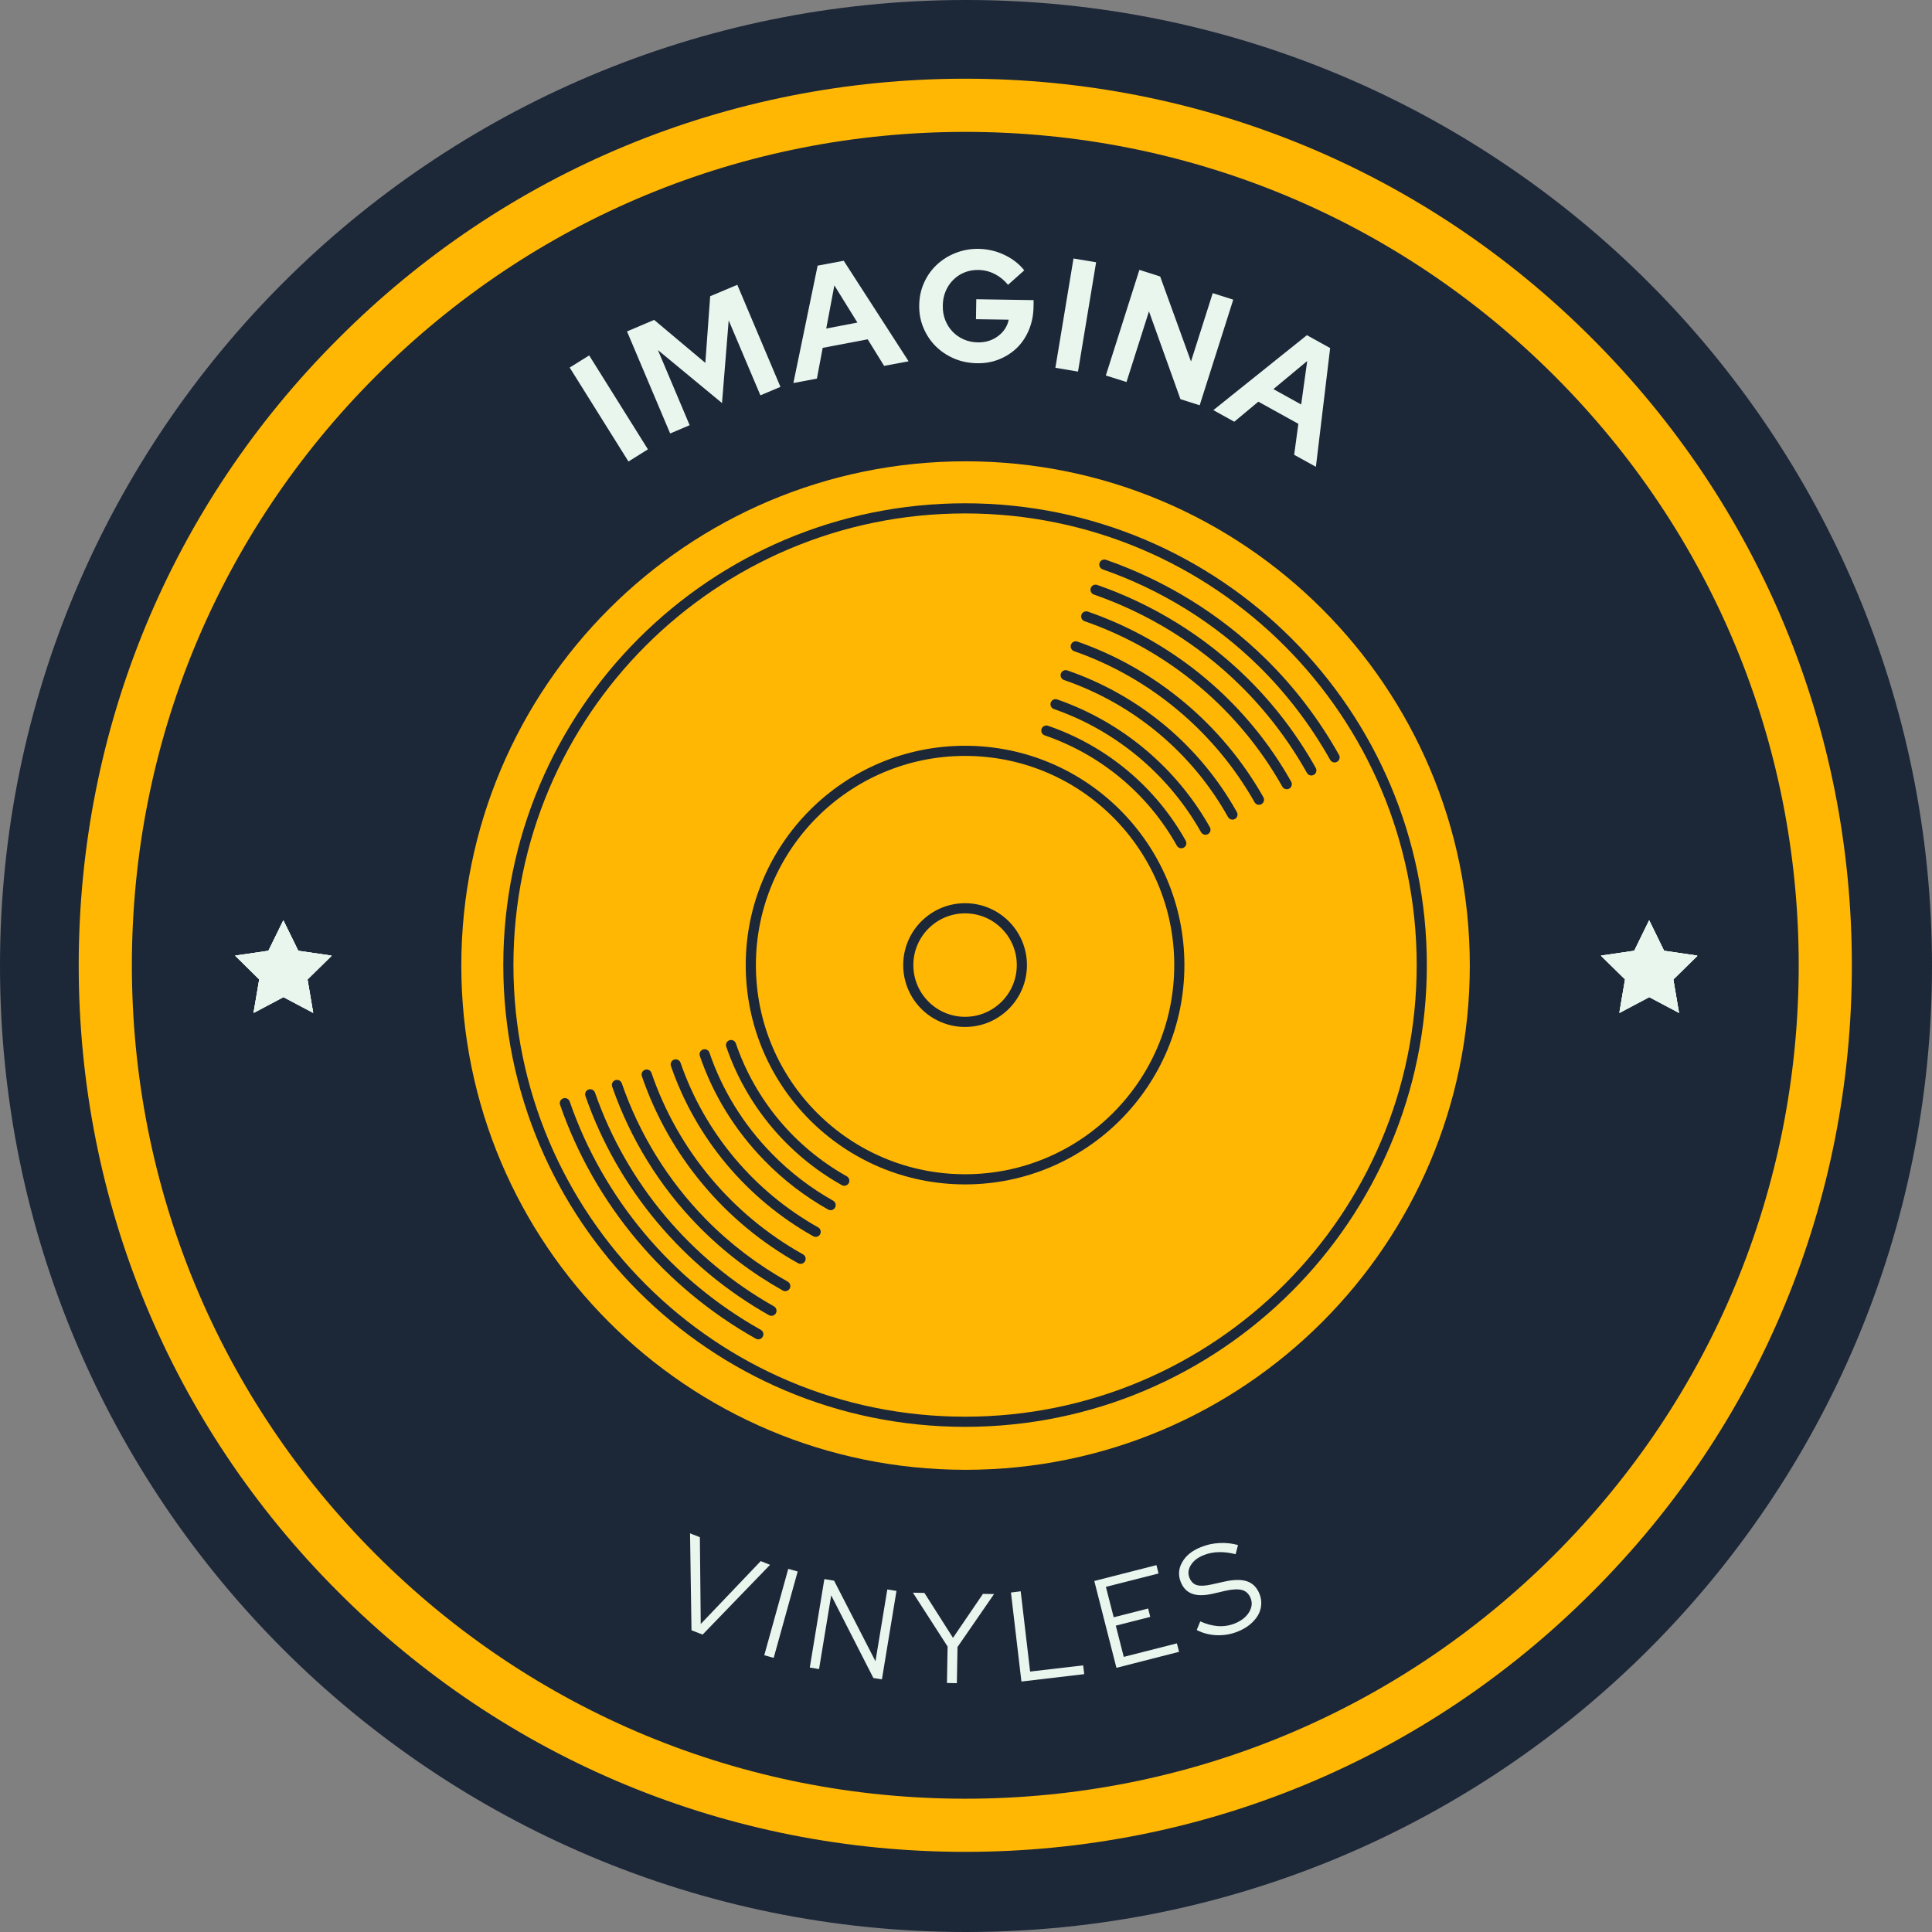 <svg xmlns="http://www.w3.org/2000/svg" xmlns:xlink="http://www.w3.org/1999/xlink" width="500" zoomAndPan="magnify" viewBox="0 0 375 375" height="500" preserveAspectRatio="xMidYMid meet" version="1.0"><rect x="0" y="0" width="375" height="375" fill="#808080" stroke="none"/><defs><g/><clipPath id="2cc376dae3"><path d="M 15.277 15.277 L 359.445 15.277 L 359.445 359.445 L 15.277 359.445 Z M 15.277 15.277 " clip-rule="nonzero"/></clipPath><clipPath id="2b6ac48e81"><path d="M 45.637 178.633 L 64.387 178.633 L 64.387 196.633 L 45.637 196.633 Z M 45.637 178.633 " clip-rule="nonzero"/></clipPath><clipPath id="98327250bf"><path d="M 310.742 178.633 L 329.492 178.633 L 329.492 196.633 L 310.742 196.633 Z M 310.742 178.633 " clip-rule="nonzero"/></clipPath><clipPath id="28dd97dee9"><path d="M 89.539 89.539 L 285.289 89.539 L 285.289 285.289 L 89.539 285.289 Z M 89.539 89.539 " clip-rule="nonzero"/></clipPath><clipPath id="197f46edd7"><path d="M 97.695 97.695 L 276.945 97.695 L 276.945 276.945 L 97.695 276.945 Z M 97.695 97.695 " clip-rule="nonzero"/></clipPath></defs><path fill="#1c2738" d="M 187.5 0 C 83.945 0 0 83.945 0 187.5 C 0 291.055 83.945 375 187.5 375 C 291.055 375 375 291.055 375 187.5 C 375 83.945 291.055 0 187.5 0 " fill-opacity="1" fill-rule="nonzero"/><g clip-path="url(#2cc376dae3)"><path fill="#ffb703" d="M 187.363 359.445 C 141.418 359.445 98.156 341.562 65.695 309.031 C 33.16 276.566 15.277 233.305 15.277 187.363 C 15.277 141.418 33.16 98.156 65.695 65.695 C 98.156 33.16 141.418 15.277 187.363 15.277 C 233.305 15.277 276.566 33.16 309.031 65.695 C 341.562 98.227 359.445 141.418 359.445 187.363 C 359.445 233.305 341.562 276.566 309.031 309.031 C 276.566 341.562 233.305 359.445 187.363 359.445 Z M 187.363 25.598 C 144.168 25.598 103.523 42.445 72.984 72.984 C 42.445 103.523 25.598 144.168 25.598 187.363 C 25.598 230.555 42.445 271.203 72.984 301.742 C 103.523 332.277 144.168 349.129 187.363 349.129 C 230.555 349.129 271.203 332.277 301.742 301.742 C 332.277 271.203 349.129 230.555 349.129 187.363 C 349.129 144.168 332.277 103.523 301.742 72.984 C 271.203 42.445 230.555 25.598 187.363 25.598 Z M 187.363 25.598 " fill-opacity="1" fill-rule="nonzero"/></g><g clip-path="url(#2b6ac48e81)"><path fill="#e9f6ee" d="M 55.035 178.691 L 57.926 184.594 L 64.387 185.543 L 59.711 190.141 L 60.816 196.629 L 55.035 193.566 L 49.254 196.629 L 50.355 190.141 L 45.684 185.543 L 52.145 184.594 Z M 55.035 178.691 " fill-opacity="1" fill-rule="nonzero"/><path fill="#e9f6ee" d="M 54.992 178.633 L 57.883 184.539 L 64.348 185.484 L 59.668 190.082 L 60.773 196.574 L 54.992 193.508 L 49.211 196.574 L 50.316 190.082 L 45.637 185.484 L 52.098 184.539 Z M 54.992 178.633 " fill-opacity="1" fill-rule="nonzero"/><path fill="#e9f6ee" d="M 54.992 178.633 L 57.883 184.539 L 64.348 185.484 L 59.668 190.082 L 60.773 196.574 L 54.992 193.508 L 49.211 196.574 L 50.316 190.082 L 45.637 185.484 L 52.098 184.539 Z M 54.992 178.633 " fill-opacity="1" fill-rule="nonzero"/><path fill="#e9f6ee" d="M 54.992 178.633 L 57.883 184.539 L 64.348 185.484 L 59.668 190.082 L 60.773 196.574 L 54.992 193.508 L 49.211 196.574 L 50.316 190.082 L 45.637 185.484 L 52.098 184.539 Z M 54.992 178.633 " fill-opacity="1" fill-rule="nonzero"/></g><g clip-path="url(#98327250bf)"><path fill="#e9f6ee" d="M 320.141 178.691 L 323.027 184.594 L 329.492 185.543 L 324.812 190.141 L 325.922 196.629 L 320.141 193.566 L 314.355 196.629 L 315.461 190.141 L 310.785 185.543 L 317.246 184.594 Z M 320.141 178.691 " fill-opacity="1" fill-rule="nonzero"/><path fill="#e9f6ee" d="M 320.094 178.633 L 322.988 184.539 L 329.449 185.484 L 324.773 190.082 L 325.875 196.574 L 320.094 193.508 L 314.316 196.574 L 315.418 190.082 L 310.742 185.484 L 317.203 184.539 Z M 320.094 178.633 " fill-opacity="1" fill-rule="nonzero"/><path fill="#e9f6ee" d="M 320.094 178.633 L 322.988 184.539 L 329.449 185.484 L 324.773 190.082 L 325.875 196.574 L 320.094 193.508 L 314.316 196.574 L 315.418 190.082 L 310.742 185.484 L 317.203 184.539 Z M 320.094 178.633 " fill-opacity="1" fill-rule="nonzero"/><path fill="#e9f6ee" d="M 320.094 178.633 L 322.988 184.539 L 329.449 185.484 L 324.773 190.082 L 325.875 196.574 L 320.094 193.508 L 314.316 196.574 L 315.418 190.082 L 310.742 185.484 L 317.203 184.539 Z M 320.094 178.633 " fill-opacity="1" fill-rule="nonzero"/></g><g fill="#e9f6ee" fill-opacity="1"><g transform="translate(127.484, 313.792)"><g><path d="M 6.734 2.641 L 6.453 -16.172 L 8.359 -15.422 L 8.531 1.422 L 20.172 -10.781 L 21.984 -10.062 L 8.891 3.484 Z M 6.734 2.641 "/></g></g></g><g fill="#e9f6ee" fill-opacity="1"><g transform="translate(146.485, 320.761)"><g><path d="M 1.859 0.516 L 6.516 -16.25 L 8.344 -15.734 L 3.688 1.031 Z M 1.859 0.516 "/></g></g></g><g fill="#e9f6ee" fill-opacity="1"><g transform="translate(155.288, 323.357)"><g><path d="M 4.719 -16.859 L 6.609 -16.547 L 14.641 -0.906 L 16.938 -14.844 L 18.719 -14.562 L 15.891 2.609 L 14.234 2.344 L 6.047 -13.703 L 3.688 0.609 L 1.891 0.312 Z M 4.719 -16.859 "/></g></g></g><g fill="#e9f6ee" fill-opacity="1"><g transform="translate(176.82, 326.544)"><g><path d="M 6.984 0.125 L 7.109 -6.953 L 0.375 -17.406 L 2.609 -17.359 L 8.156 -8.641 L 13.969 -17.172 L 16.125 -17.141 L 9.031 -6.859 L 8.906 0.156 Z M 6.984 0.125 "/></g></g></g><g fill="#e9f6ee" fill-opacity="1"><g transform="translate(196.351, 326.605)"><g><path d="M 1.906 -0.219 L -0.125 -17.5 L 1.766 -17.734 L 3.594 -2.156 L 13.891 -3.359 L 14.094 -1.656 Z M 1.906 -0.219 "/></g></g></g><g fill="#e9f6ee" fill-opacity="1"><g transform="translate(214.84, 324.194)"><g><path d="M 1.859 -0.469 L -2.438 -17.328 L 9.625 -20.406 L 10.031 -18.781 L -0.188 -16.188 L 1.328 -10.281 L 8.016 -11.984 L 8.422 -10.359 L 1.734 -8.656 L 3.281 -2.594 L 13.594 -5.219 L 14.016 -3.578 Z M 1.859 -0.469 "/></g></g></g><g fill="#e9f6ee" fill-opacity="1"><g transform="translate(233.126, 319.269)"><g><path d="M -0.844 -2.875 L -0.156 -4.562 C 1.02 -4.031 2.172 -3.723 3.297 -3.641 C 4.422 -3.566 5.504 -3.738 6.547 -4.156 C 7.805 -4.664 8.723 -5.383 9.297 -6.312 C 9.879 -7.25 9.984 -8.176 9.609 -9.094 C 9.273 -9.914 8.727 -10.43 7.969 -10.641 C 7.219 -10.859 6.141 -10.812 4.734 -10.5 L 2.25 -9.922 C 0.602 -9.555 -0.723 -9.555 -1.734 -9.922 C -2.742 -10.297 -3.477 -11.051 -3.938 -12.188 C -4.469 -13.52 -4.375 -14.812 -3.656 -16.062 C -2.945 -17.32 -1.742 -18.289 -0.047 -18.969 C 1.066 -19.426 2.25 -19.691 3.5 -19.766 C 4.758 -19.836 5.984 -19.707 7.172 -19.375 L 6.703 -17.594 C 5.566 -17.895 4.473 -18.031 3.422 -18 C 2.379 -17.977 1.398 -17.781 0.484 -17.406 C -0.66 -16.945 -1.484 -16.305 -1.984 -15.484 C -2.492 -14.672 -2.582 -13.848 -2.25 -13.016 C -1.945 -12.266 -1.461 -11.789 -0.797 -11.594 C -0.129 -11.406 0.828 -11.453 2.078 -11.734 L 4.531 -12.281 C 6.383 -12.695 7.859 -12.711 8.953 -12.328 C 10.047 -11.941 10.844 -11.129 11.344 -9.891 C 11.625 -9.18 11.734 -8.469 11.672 -7.75 C 11.617 -7.039 11.406 -6.363 11.031 -5.719 C 10.656 -5.082 10.133 -4.488 9.469 -3.938 C 8.801 -3.395 8.016 -2.941 7.109 -2.578 C 5.836 -2.066 4.504 -1.832 3.109 -1.875 C 1.723 -1.914 0.406 -2.25 -0.844 -2.875 Z M -0.844 -2.875 "/></g></g></g><g clip-path="url(#28dd97dee9)"><path fill="#ffb703" d="M 187.414 89.539 C 133.359 89.539 89.539 133.359 89.539 187.414 C 89.539 241.469 133.359 285.289 187.414 285.289 C 241.469 285.289 285.289 241.469 285.289 187.414 C 285.289 133.359 241.469 89.539 187.414 89.539 " fill-opacity="1" fill-rule="nonzero"/></g><g fill="#e9f6ee" fill-opacity="1"><g transform="translate(120.342, 90.609)"><g><path d="M 1.641 -1.031 L -9.766 -19.266 L -5.984 -21.625 L 5.422 -3.391 Z M 1.641 -1.031 "/></g></g></g><g fill="#e9f6ee" fill-opacity="1"><g transform="translate(128.297, 84.889)"><g><path d="M 11.844 -6.656 L -0.594 -16.938 L 5.562 -2.359 L 1.781 -0.75 L -6.594 -20.562 L -1.328 -22.797 L 8.609 -14.453 L 9.547 -27.391 L 14.812 -29.609 L 23.188 -9.797 L 19.297 -8.156 L 13.141 -22.703 Z M 11.844 -6.656 "/></g></g></g><g fill="#e9f6ee" fill-opacity="1"><g transform="translate(154.122, 74.33)"><g><path d="M -0.125 0.016 L 4.578 -22.766 L 9.641 -23.719 L 22.234 -4.203 L 17.484 -3.312 L 14.297 -8.469 L 5.562 -6.812 L 4.438 -0.844 Z M 6.25 -10.562 L 12.297 -11.719 L 7.828 -18.938 Z M 6.25 -10.562 "/></g></g></g><g fill="#e9f6ee" fill-opacity="1"><g transform="translate(177.138, 69.973)"><g><path d="M 23.469 -10.359 C 23.438 -8.785 23.141 -7.316 22.578 -5.953 C 22.016 -4.598 21.25 -3.441 20.281 -2.484 C 19.312 -1.535 18.156 -0.785 16.812 -0.234 C 15.477 0.305 14.047 0.562 12.516 0.531 C 10.91 0.508 9.414 0.203 8.031 -0.391 C 6.645 -0.992 5.453 -1.797 4.453 -2.797 C 3.453 -3.805 2.664 -4.992 2.094 -6.359 C 1.52 -7.723 1.25 -9.18 1.281 -10.734 C 1.301 -12.297 1.613 -13.75 2.219 -15.094 C 2.82 -16.438 3.641 -17.594 4.672 -18.562 C 5.703 -19.539 6.914 -20.305 8.312 -20.859 C 9.719 -21.422 11.211 -21.691 12.797 -21.672 C 14.578 -21.641 16.25 -21.25 17.812 -20.5 C 19.383 -19.758 20.672 -18.758 21.672 -17.5 L 18.516 -14.688 C 17.773 -15.594 16.91 -16.297 15.922 -16.797 C 14.941 -17.297 13.879 -17.555 12.734 -17.578 C 11.766 -17.586 10.863 -17.422 10.031 -17.078 C 9.195 -16.734 8.473 -16.25 7.859 -15.625 C 7.242 -15.008 6.758 -14.281 6.406 -13.438 C 6.051 -12.594 5.867 -11.664 5.859 -10.656 C 5.836 -9.656 5.992 -8.723 6.328 -7.859 C 6.672 -6.992 7.145 -6.242 7.75 -5.609 C 8.352 -4.973 9.078 -4.469 9.922 -4.094 C 10.766 -3.727 11.672 -3.535 12.641 -3.516 C 14.148 -3.492 15.457 -3.895 16.562 -4.719 C 17.676 -5.539 18.375 -6.609 18.656 -7.922 L 12.297 -8.016 L 12.359 -11.891 L 23.484 -11.719 Z M 23.469 -10.359 "/></g></g></g><g fill="#e9f6ee" fill-opacity="1"><g transform="translate(202.943, 71.078)"><g><path d="M 1.906 0.312 L 5.422 -20.906 L 9.812 -20.172 L 6.297 1.047 Z M 1.906 0.312 "/></g></g></g><g fill="#e9f6ee" fill-opacity="1"><g transform="translate(212.795, 72.29)"><g><path d="M 8.359 -19.906 L 12.391 -18.625 L 18.375 -2.125 L 22.594 -15.391 L 26.578 -14.125 L 20.062 6.375 L 16.328 5.188 L 10.219 -11.859 L 5.859 1.859 L 1.844 0.594 Z M 8.359 -19.906 "/></g></g></g><g fill="#e9f6ee" fill-opacity="1"><g transform="translate(235.619, 79.668)"><g><path d="M -0.109 -0.062 L 18.047 -14.609 L 22.562 -12.109 L 19.797 10.938 L 15.578 8.609 L 16.391 2.594 L 8.625 -1.703 L 3.953 2.188 Z M 11.547 -4.141 L 16.938 -1.156 L 18.109 -9.594 Z M 11.547 -4.141 "/></g></g></g><g clip-path="url(#197f46edd7)"><path fill="#1c2738" d="M 187.32 98.672 L 187.32 97.688 C 137.82 97.688 97.691 137.82 97.688 187.324 C 97.691 236.824 137.82 276.949 187.32 276.949 C 236.82 276.949 276.949 236.824 276.949 187.324 C 276.949 137.82 236.82 97.688 187.32 97.688 L 187.32 99.656 C 211.531 99.656 233.438 109.469 249.305 125.336 C 265.172 141.203 274.98 163.113 274.98 187.324 C 274.98 211.531 265.172 233.441 249.305 249.309 C 233.438 265.172 211.531 274.98 187.32 274.98 C 163.109 274.98 141.199 265.172 125.332 249.309 C 109.469 233.441 99.656 211.535 99.656 187.324 C 99.656 163.113 109.469 141.203 125.332 125.336 C 141.199 109.469 163.109 99.656 187.32 99.656 L 187.32 98.672 " fill-opacity="1" fill-rule="nonzero"/></g><path fill="#1c2738" d="M 187.32 198.348 L 187.32 197.363 C 184.543 197.363 182.043 196.242 180.223 194.422 C 178.402 192.602 177.281 190.098 177.281 187.324 C 177.281 184.547 178.402 182.043 180.223 180.223 C 182.043 178.402 184.543 177.281 187.32 177.281 C 190.094 177.281 192.598 178.402 194.418 180.223 C 196.238 182.043 197.359 184.547 197.359 187.324 C 197.359 190.098 196.238 192.602 194.418 194.422 C 192.598 196.242 190.094 197.363 187.32 197.363 L 187.32 199.332 C 193.953 199.332 199.328 193.957 199.328 187.324 C 199.328 180.691 193.953 175.316 187.32 175.312 C 180.688 175.316 175.312 180.691 175.312 187.324 C 175.312 193.957 180.688 199.332 187.32 199.332 Z M 187.32 145.738 L 187.32 144.754 C 163.809 144.754 144.75 163.812 144.746 187.324 C 144.75 210.836 163.809 229.891 187.32 229.891 C 210.832 229.891 229.891 210.836 229.891 187.324 C 229.891 163.816 210.832 144.754 187.32 144.754 L 187.32 146.723 C 198.535 146.723 208.68 151.266 216.031 158.613 C 223.379 165.965 227.922 176.109 227.922 187.324 C 227.922 198.539 223.379 208.684 216.031 216.031 C 208.68 223.379 198.535 227.922 187.32 227.922 C 176.105 227.922 165.961 223.379 158.609 216.031 C 151.262 208.684 146.719 198.539 146.719 187.324 C 146.719 176.109 151.262 165.965 158.609 158.613 C 165.961 151.266 176.105 146.723 187.32 146.723 L 187.32 145.738 " fill-opacity="1" fill-rule="nonzero"/><path fill="#1c2738" d="M 113.629 212.727 C 119.926 230.84 132.742 245.969 149.258 255.273 C 149.73 255.539 150.332 255.375 150.598 254.898 C 150.863 254.426 150.695 253.824 150.223 253.559 C 134.121 244.488 121.625 229.734 115.488 212.078 C 115.309 211.562 114.75 211.293 114.238 211.473 C 113.723 211.652 113.449 212.211 113.629 212.727 " fill-opacity="1" fill-rule="nonzero"/><path fill="#1c2738" d="M 108.711 214.441 C 115.414 233.805 129.066 249.938 146.703 259.836 C 147.18 260.102 147.781 259.934 148.047 259.457 C 148.312 258.984 148.145 258.383 147.668 258.117 C 130.449 248.453 117.113 232.699 110.574 213.797 C 110.395 213.285 109.836 213.016 109.32 213.191 C 108.805 213.371 108.535 213.93 108.711 214.445 " fill-opacity="1" fill-rule="nonzero"/><path fill="#1c2738" d="M 140.965 203.164 C 144.898 214.637 152.949 224.188 163.395 230.035 C 163.871 230.301 164.469 230.129 164.734 229.656 C 165 229.184 164.832 228.582 164.355 228.316 C 154.328 222.703 146.602 213.535 142.828 202.527 C 142.652 202.012 142.094 201.738 141.578 201.914 C 141.062 202.094 140.789 202.652 140.965 203.164 " fill-opacity="1" fill-rule="nonzero"/><path fill="#1c2738" d="M 124.586 208.891 C 129.91 224.422 140.777 237.305 154.91 245.191 C 155.383 245.457 155.984 245.285 156.25 244.812 C 156.516 244.336 156.344 243.738 155.871 243.473 C 142.16 235.82 131.613 223.32 126.449 208.25 C 126.273 207.738 125.715 207.465 125.199 207.641 C 124.688 207.816 124.41 208.375 124.586 208.891 " fill-opacity="1" fill-rule="nonzero"/><path fill="#1c2738" d="M 130.23 206.922 C 135.09 221.004 145.008 232.746 157.84 239.949 C 158.312 240.215 158.914 240.051 159.18 239.574 C 159.445 239.102 159.277 238.5 158.805 238.234 C 146.391 231.266 136.789 219.898 132.09 206.277 C 131.91 205.766 131.352 205.492 130.84 205.668 C 130.324 205.848 130.051 206.406 130.23 206.922 " fill-opacity="1" fill-rule="nonzero"/><path fill="#1c2738" d="M 135.836 204.957 C 138.426 212.52 142.668 219.418 148.375 225.262 C 152.074 229.059 156.234 232.238 160.742 234.77 C 161.215 235.035 161.816 234.867 162.082 234.391 C 162.348 233.918 162.18 233.316 161.707 233.051 C 157.363 230.613 153.352 227.547 149.781 223.887 C 144.277 218.25 140.191 211.605 137.699 204.32 C 137.523 203.809 136.961 203.531 136.449 203.707 C 135.934 203.883 135.66 204.445 135.836 204.957 " fill-opacity="1" fill-rule="nonzero"/><path fill="#1c2738" d="M 118.82 210.906 C 122.324 221.016 128.039 230.332 135.617 238.047 C 140.461 242.977 145.973 247.148 151.941 250.488 C 152.414 250.75 153.016 250.582 153.281 250.109 C 153.547 249.637 153.375 249.035 152.902 248.77 C 147.094 245.516 141.73 241.457 137.02 236.664 C 129.652 229.164 124.09 220.098 120.684 210.262 C 120.504 209.75 119.945 209.477 119.43 209.656 C 118.918 209.836 118.645 210.395 118.82 210.91 " fill-opacity="1" fill-rule="nonzero"/><path fill="#1c2738" d="M 234.836 160.559 C 228.355 149.055 217.82 140.148 205.203 135.762 C 204.688 135.586 204.129 135.855 203.949 136.371 C 203.77 136.883 204.043 137.445 204.555 137.621 C 216.715 141.848 226.875 150.438 233.121 161.523 C 233.391 161.996 233.988 162.164 234.465 161.898 C 234.938 161.629 235.105 161.031 234.836 160.559 " fill-opacity="1" fill-rule="nonzero"/><path fill="#1c2738" d="M 259.898 146.523 C 256.086 139.734 251.336 133.453 245.727 127.934 C 236.906 119.25 226.242 112.688 214.676 108.656 C 214.16 108.477 213.602 108.75 213.422 109.262 C 213.242 109.777 213.516 110.336 214.027 110.516 C 225.324 114.453 235.738 120.859 244.348 129.336 C 249.82 134.723 254.457 140.855 258.184 147.488 C 258.449 147.961 259.051 148.133 259.523 147.863 C 259.996 147.598 260.168 147 259.898 146.523 " fill-opacity="1" fill-rule="nonzero"/><path fill="#1c2738" d="M 250.617 151.723 C 242.004 136.398 227.992 124.555 211.16 118.715 C 210.645 118.539 210.082 118.809 209.906 119.32 C 209.727 119.836 210 120.398 210.512 120.574 C 226.887 126.254 240.523 137.781 248.898 152.688 C 249.164 153.16 249.766 153.328 250.242 153.062 C 250.715 152.797 250.883 152.195 250.617 151.723 " fill-opacity="1" fill-rule="nonzero"/><path fill="#1c2738" d="M 255.387 149.055 C 251.805 142.668 247.332 136.77 242.066 131.59 C 233.805 123.465 223.812 117.316 212.969 113.535 C 212.457 113.359 211.895 113.633 211.715 114.145 C 211.539 114.656 211.809 115.219 212.32 115.398 C 222.891 119.078 232.637 125.078 240.684 132.996 C 245.816 138.039 250.18 143.793 253.672 150.016 C 253.938 150.492 254.539 150.66 255.012 150.395 C 255.484 150.129 255.656 149.527 255.391 149.055 " fill-opacity="1" fill-rule="nonzero"/><path fill="#1c2738" d="M 230.148 163.184 C 224.328 152.785 214.859 144.805 203.414 140.871 C 202.898 140.695 202.34 140.969 202.164 141.484 C 201.984 142 202.258 142.559 202.773 142.734 C 213.758 146.508 222.844 154.164 228.43 164.148 C 228.695 164.621 229.297 164.789 229.77 164.523 C 230.242 164.262 230.414 163.66 230.148 163.184 " fill-opacity="1" fill-rule="nonzero"/><path fill="#1c2738" d="M 240.078 157.629 C 232.914 144.82 221.25 134.977 207.168 130.129 C 206.652 129.953 206.094 130.227 205.914 130.738 C 205.738 131.254 206.012 131.812 206.527 131.992 C 220.152 136.68 231.434 146.199 238.359 158.586 C 238.625 159.062 239.227 159.23 239.699 158.965 C 240.176 158.699 240.344 158.102 240.078 157.629 " fill-opacity="1" fill-rule="nonzero"/><path fill="#1c2738" d="M 245.223 154.742 C 237.312 140.75 224.469 129.891 209.129 124.531 C 208.613 124.352 208.055 124.621 207.875 125.137 C 207.695 125.648 207.965 126.211 208.48 126.391 C 223.359 131.586 235.836 142.133 243.508 155.711 C 243.773 156.184 244.375 156.352 244.848 156.082 C 245.324 155.812 245.488 155.215 245.223 154.742 " fill-opacity="1" fill-rule="nonzero"/></svg>